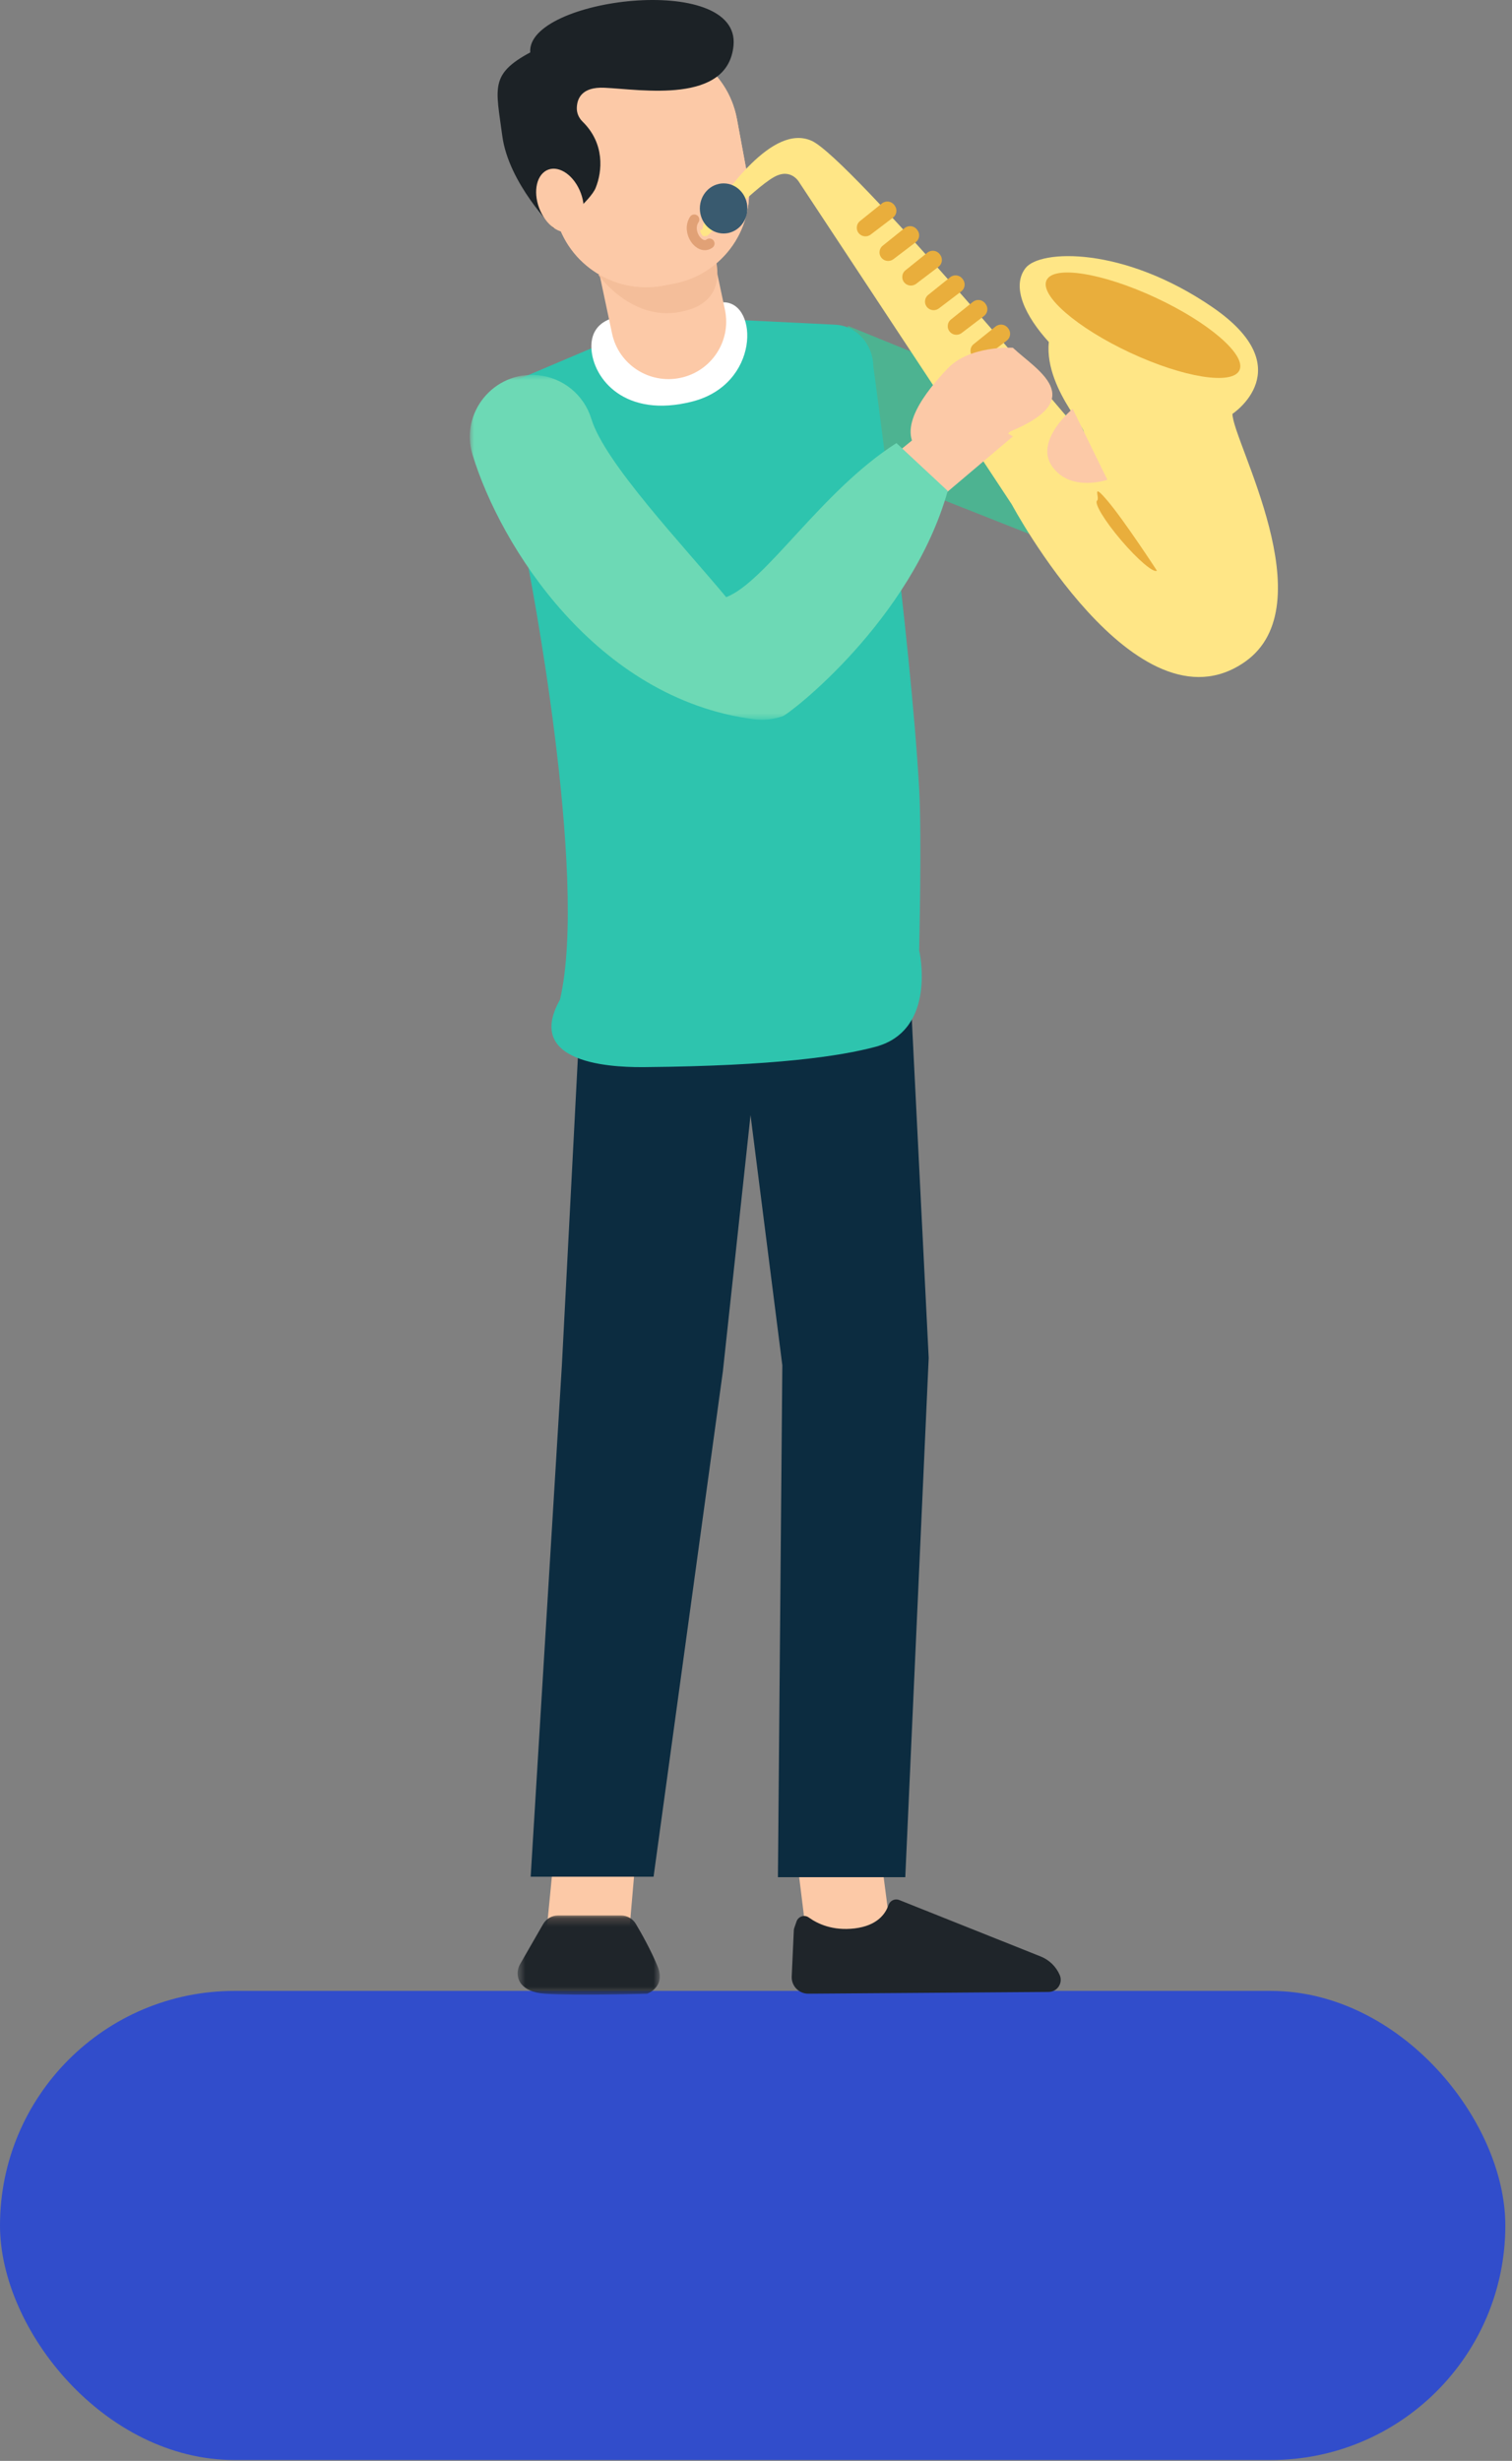 <svg width="177" height="288" viewBox="0 0 177 288" fill="none" xmlns="http://www.w3.org/2000/svg">
<rect x="0" y="0" width="177" height="288" fill="#808080" stroke="none"/>
<rect y="233" width="176.22" height="54.9" rx="27.45" fill="#314DCB"/>
<path fill-rule="evenodd" clip-rule="evenodd" d="M121.424 62.861L93.786 51.933L99.284 38.15L129.63 50.505L121.424 62.861Z" fill="#4DB391"/>
<path fill-rule="evenodd" clip-rule="evenodd" d="M93.099 216.005L94.479 227.168L104.228 225.702L102.796 214.732L93.099 216.005Z" fill="#FCC9A7"/>
<path fill-rule="evenodd" clip-rule="evenodd" d="M93.243 224.874C93.447 224.278 94.168 224.038 94.681 224.407C95.686 225.132 97.469 225.991 100.041 225.686C102.713 225.367 103.665 223.96 104.005 222.963C104.184 222.438 104.747 222.154 105.265 222.361L121.822 228.967C122.828 229.369 123.633 230.151 124.057 231.144C124.456 232.076 123.775 233.112 122.757 233.121L94.626 233.325C93.519 233.333 92.632 232.416 92.681 231.316L92.926 225.912C92.929 225.822 92.947 225.734 92.976 225.649L93.243 224.874Z" fill="#1F252A"/>
<path fill-rule="evenodd" clip-rule="evenodd" d="M64.847 217.127L63.758 228.291L73.508 227.884L74.544 215.854L64.847 217.127Z" fill="#FCC9A7"/>
<path fill-rule="evenodd" clip-rule="evenodd" d="M105.488 94.21L108.717 158.921L105.975 219.694H91.066L91.582 159.792L83.587 96.889L105.488 94.21Z" fill="#0C2C40"/>
<path fill-rule="evenodd" clip-rule="evenodd" d="M68.966 98.447L65.773 159.817L62.123 219.636H76.509L84.625 160.47L91.778 94.21L68.966 98.447Z" fill="#0C2C40"/>
<path fill-rule="evenodd" clip-rule="evenodd" d="M78.027 37.033L59.235 45.004C56.983 45.959 61.036 63.354 61.744 65.811C61.744 65.811 68.966 102.439 65.551 116.998C61.052 124.999 73.136 124.907 75.607 124.884C90.658 124.743 98.333 123.624 102.5 122.506C109.776 120.552 107.601 111.216 107.601 111.216C107.601 111.216 107.917 97.855 107.601 92.306C106.579 74.328 102.23 42.849 102.23 42.849C102.187 40.242 100.238 38.118 97.781 38L78.027 37.033Z" fill="#2EC4AE"/>
<path fill-rule="evenodd" clip-rule="evenodd" d="M72.589 37.063C72.589 37.063 69.056 37.243 69.234 40.782C69.41 44.319 73.141 49.006 81.04 46.992C88.94 44.979 88.797 35.492 84.762 35.379C80.727 35.266 72.589 37.063 72.589 37.063" fill="white"/>
<path fill-rule="evenodd" clip-rule="evenodd" d="M79.652 44.223V44.223C76.004 44.989 72.42 42.667 71.65 39.035L69.393 28.403L82.607 25.625L84.864 36.257C85.633 39.889 83.301 43.456 79.652 44.223" fill="#FCC9A7"/>
<path fill-rule="evenodd" clip-rule="evenodd" d="M70.05 32.17C70.05 32.17 74.434 38.389 80.833 36.188C86.435 34.263 82.851 27.833 82.851 27.833L70.05 32.17Z" fill="#F4BE9A"/>
<path fill-rule="evenodd" clip-rule="evenodd" d="M78.789 33.214L77.609 33.431C71.706 34.515 66.038 30.629 64.951 24.753L63.71 18.06C62.621 12.184 66.524 6.541 72.427 5.458L73.605 5.241C79.508 4.157 85.176 8.043 86.265 13.919L87.505 20.612C88.594 26.488 84.692 32.13 78.789 33.214" fill="#FCC9A7"/>
<path fill-rule="evenodd" clip-rule="evenodd" d="M78.789 33.214L77.609 33.431C71.706 34.515 66.038 30.629 64.951 24.753L63.71 18.06C62.621 12.184 66.524 6.541 72.427 5.458L73.605 5.241C79.508 4.157 85.176 8.043 86.265 13.919L87.505 20.612C88.594 26.488 84.692 32.13 78.789 33.214" fill="#FCC9A7"/>
<path fill-rule="evenodd" clip-rule="evenodd" d="M64.805 26.701C65.641 26.366 69.136 23.435 69.722 22.006C70.529 20.038 70.797 16.782 68.205 14.243C67.769 13.816 67.512 13.249 67.523 12.648C67.544 11.562 68.076 10.142 70.772 10.269C75.092 10.473 85.212 12.226 85.868 5.328C86.694 -3.353 61.581 -0.215 62.072 6.135C57.313 8.689 58.055 10.299 58.797 15.887C59.54 21.476 64.805 26.701 64.805 26.701Z" fill="#1C2226"/>
<path fill-rule="evenodd" clip-rule="evenodd" d="M67.677 21.9C68.673 23.765 68.528 25.978 67.355 26.843C66.18 27.706 64.42 26.895 63.425 25.029C62.428 23.163 62.574 20.951 63.748 20.087C64.923 19.223 66.682 20.035 67.677 21.9" fill="#FCC9A7"/>
<path fill-rule="evenodd" clip-rule="evenodd" d="M95.018 16.48C99.481 18.484 126.346 50.505 126.346 50.505C128.783 51.692 122.176 45.919 122.779 40.025C120.044 37.033 118.358 33.583 120.044 31.384C121.729 29.184 131.499 28.792 141.937 35.954C152.375 43.116 144.274 48.435 144.274 48.435C144.274 51.573 155.211 70.834 145.732 77.459C133.034 86.335 118.446 59.037 118.446 59.037L93.592 21.387C93.592 21.387 92.644 19.587 90.619 20.715C88.09 22.126 82.201 28.386 82.651 27.654C83.102 26.921 82.334 28.507 81.929 26.921C82.507 26.921 81.997 26.579 82.651 25.689C84.937 22.58 90.405 14.407 95.018 16.48Z" fill="#FFE686"/>
<ellipse cx="84.71" cy="24.395" rx="2.782" ry="2.932" fill="#395A6F"/>
<path d="M81.275 25.689C80.311 27.173 81.929 29.346 83.058 28.503" stroke="#E1A176" stroke-width="1.178" stroke-linecap="round" stroke-linejoin="round"/>
<path fill-rule="evenodd" clip-rule="evenodd" d="M131.266 63.252C129.333 60.989 128.064 58.899 128.431 58.586C128.798 58.272 127.697 56.322 129.63 58.586C131.563 60.849 135.43 66.782 135.43 66.782C135.063 67.096 133.199 65.516 131.266 63.252Z" fill="#E9AE3C"/>
<ellipse cx="133.804" cy="38.062" rx="12.459" ry="3.549" transform="rotate(25 133.804 38.062)" fill="#E9AE3C"/>
<path fill-rule="evenodd" clip-rule="evenodd" d="M100.674 25.871L103.24 23.808C103.688 23.449 104.347 23.533 104.689 23.994L104.741 24.065C105.069 24.507 104.981 25.129 104.542 25.462L101.923 27.454C101.521 27.76 100.952 27.721 100.595 27.367C100.169 26.942 100.206 26.246 100.674 25.871" fill="#E9AE3C"/>
<path fill-rule="evenodd" clip-rule="evenodd" d="M103.336 28.752L105.903 26.69C106.351 26.329 107.008 26.413 107.35 26.874L107.404 26.945C107.732 27.387 107.643 28.009 107.204 28.343L104.585 30.334C104.182 30.641 103.613 30.603 103.256 30.247C102.831 29.823 102.868 29.126 103.336 28.752" fill="#E9AE3C"/>
<path fill-rule="evenodd" clip-rule="evenodd" d="M105.998 31.632L108.564 29.57C109.012 29.21 109.671 29.294 110.013 29.755L110.065 29.826C110.393 30.268 110.305 30.889 109.866 31.223L107.247 33.215C106.844 33.521 106.276 33.482 105.919 33.127C105.493 32.703 105.53 32.007 105.998 31.632" fill="#E9AE3C"/>
<path fill-rule="evenodd" clip-rule="evenodd" d="M108.66 34.512L111.226 32.45C111.675 32.09 112.332 32.174 112.674 32.635L112.727 32.706C113.054 33.148 112.967 33.77 112.528 34.103L109.909 36.095C109.506 36.401 108.937 36.362 108.58 36.007C108.155 35.583 108.192 34.887 108.66 34.512" fill="#E9AE3C"/>
<path fill-rule="evenodd" clip-rule="evenodd" d="M111.322 37.392L113.888 35.331C114.336 34.97 114.995 35.054 115.337 35.515L115.389 35.586C115.717 36.028 115.628 36.65 115.19 36.983L112.57 38.975C112.168 39.281 111.6 39.242 111.243 38.888C110.816 38.463 110.853 37.767 111.322 37.392" fill="#E9AE3C"/>
<path fill-rule="evenodd" clip-rule="evenodd" d="M113.983 40.273L116.55 38.211C116.997 37.85 117.656 37.934 117.998 38.395L118.051 38.466C118.378 38.908 118.291 39.53 117.851 39.864L115.233 41.855C114.83 42.161 114.261 42.124 113.904 41.768C113.479 41.343 113.516 40.647 113.983 40.273" fill="#E9AE3C"/>
<mask id="mask0_18_78" style="mask-type:luminance" maskUnits="userSpaceOnUse" x="60" y="224" width="18" height="10">
<path fill-rule="evenodd" clip-rule="evenodd" d="M60.595 224.172H77.239V233.435H60.595V224.172Z" fill="white"/>
</mask>
<g mask="url(#mask0_18_78)">
<path fill-rule="evenodd" clip-rule="evenodd" d="M63.581 225.179L60.888 229.858C60.454 230.612 60.495 231.574 61.062 232.235C61.515 232.76 62.321 233.228 63.758 233.326C67.364 233.573 75.763 233.326 75.763 233.326C75.763 233.326 77.976 232.552 76.982 230.133C76.19 228.208 75.096 226.268 74.426 225.146C74.064 224.538 73.41 224.172 72.701 224.172H65.326C64.605 224.172 63.94 224.557 63.581 225.179" fill="#1F252A"/>
</g>
<path fill-rule="evenodd" clip-rule="evenodd" d="M118.573 51.075L105.617 62.032L101.557 55.794L112.076 47.209L118.573 51.075Z" fill="#FCC9A7"/>
<path fill-rule="evenodd" clip-rule="evenodd" d="M118.573 40.699C121.316 43.294 127.597 46.626 118.249 50.505C111.832 56.822 110.344 55.446 107.602 52.85C104.858 50.255 108.338 45.846 110.945 43.116C113.552 40.385 118.573 40.699 118.573 40.699Z" fill="#FCC9A7"/>
<path fill-rule="evenodd" clip-rule="evenodd" d="M129.63 56.145C129.63 56.145 125.376 57.644 123.192 54.62C121.008 51.597 125.57 47.848 125.57 47.848L129.63 56.145Z" fill="#FCC9A7"/>
<mask id="mask1_18_78" style="mask-type:luminance" maskUnits="userSpaceOnUse" x="55" y="43" width="67" height="42">
<path fill-rule="evenodd" clip-rule="evenodd" d="M55 43.877H121.058V84.233H55V43.877Z" fill="white"/>
</mask>
<g mask="url(#mask1_18_78)">
<path fill-rule="evenodd" clip-rule="evenodd" d="M88.201 84.169C69.777 81.756 58.569 63.912 55.318 53.215C53.822 48.294 57.806 43.43 62.949 43.909C65.896 44.182 68.368 46.207 69.227 49.028C70.79 54.156 79.938 63.787 85.01 69.888C89.655 68.111 96.152 57.455 104.939 51.856L110.945 57.455C106.656 72.613 92.46 83.531 91.616 83.823C90.829 84.095 90.001 84.233 89.173 84.233C88.848 84.233 88.523 84.212 88.201 84.169Z" fill="#6DD9B5"/>
</g>
</svg>
